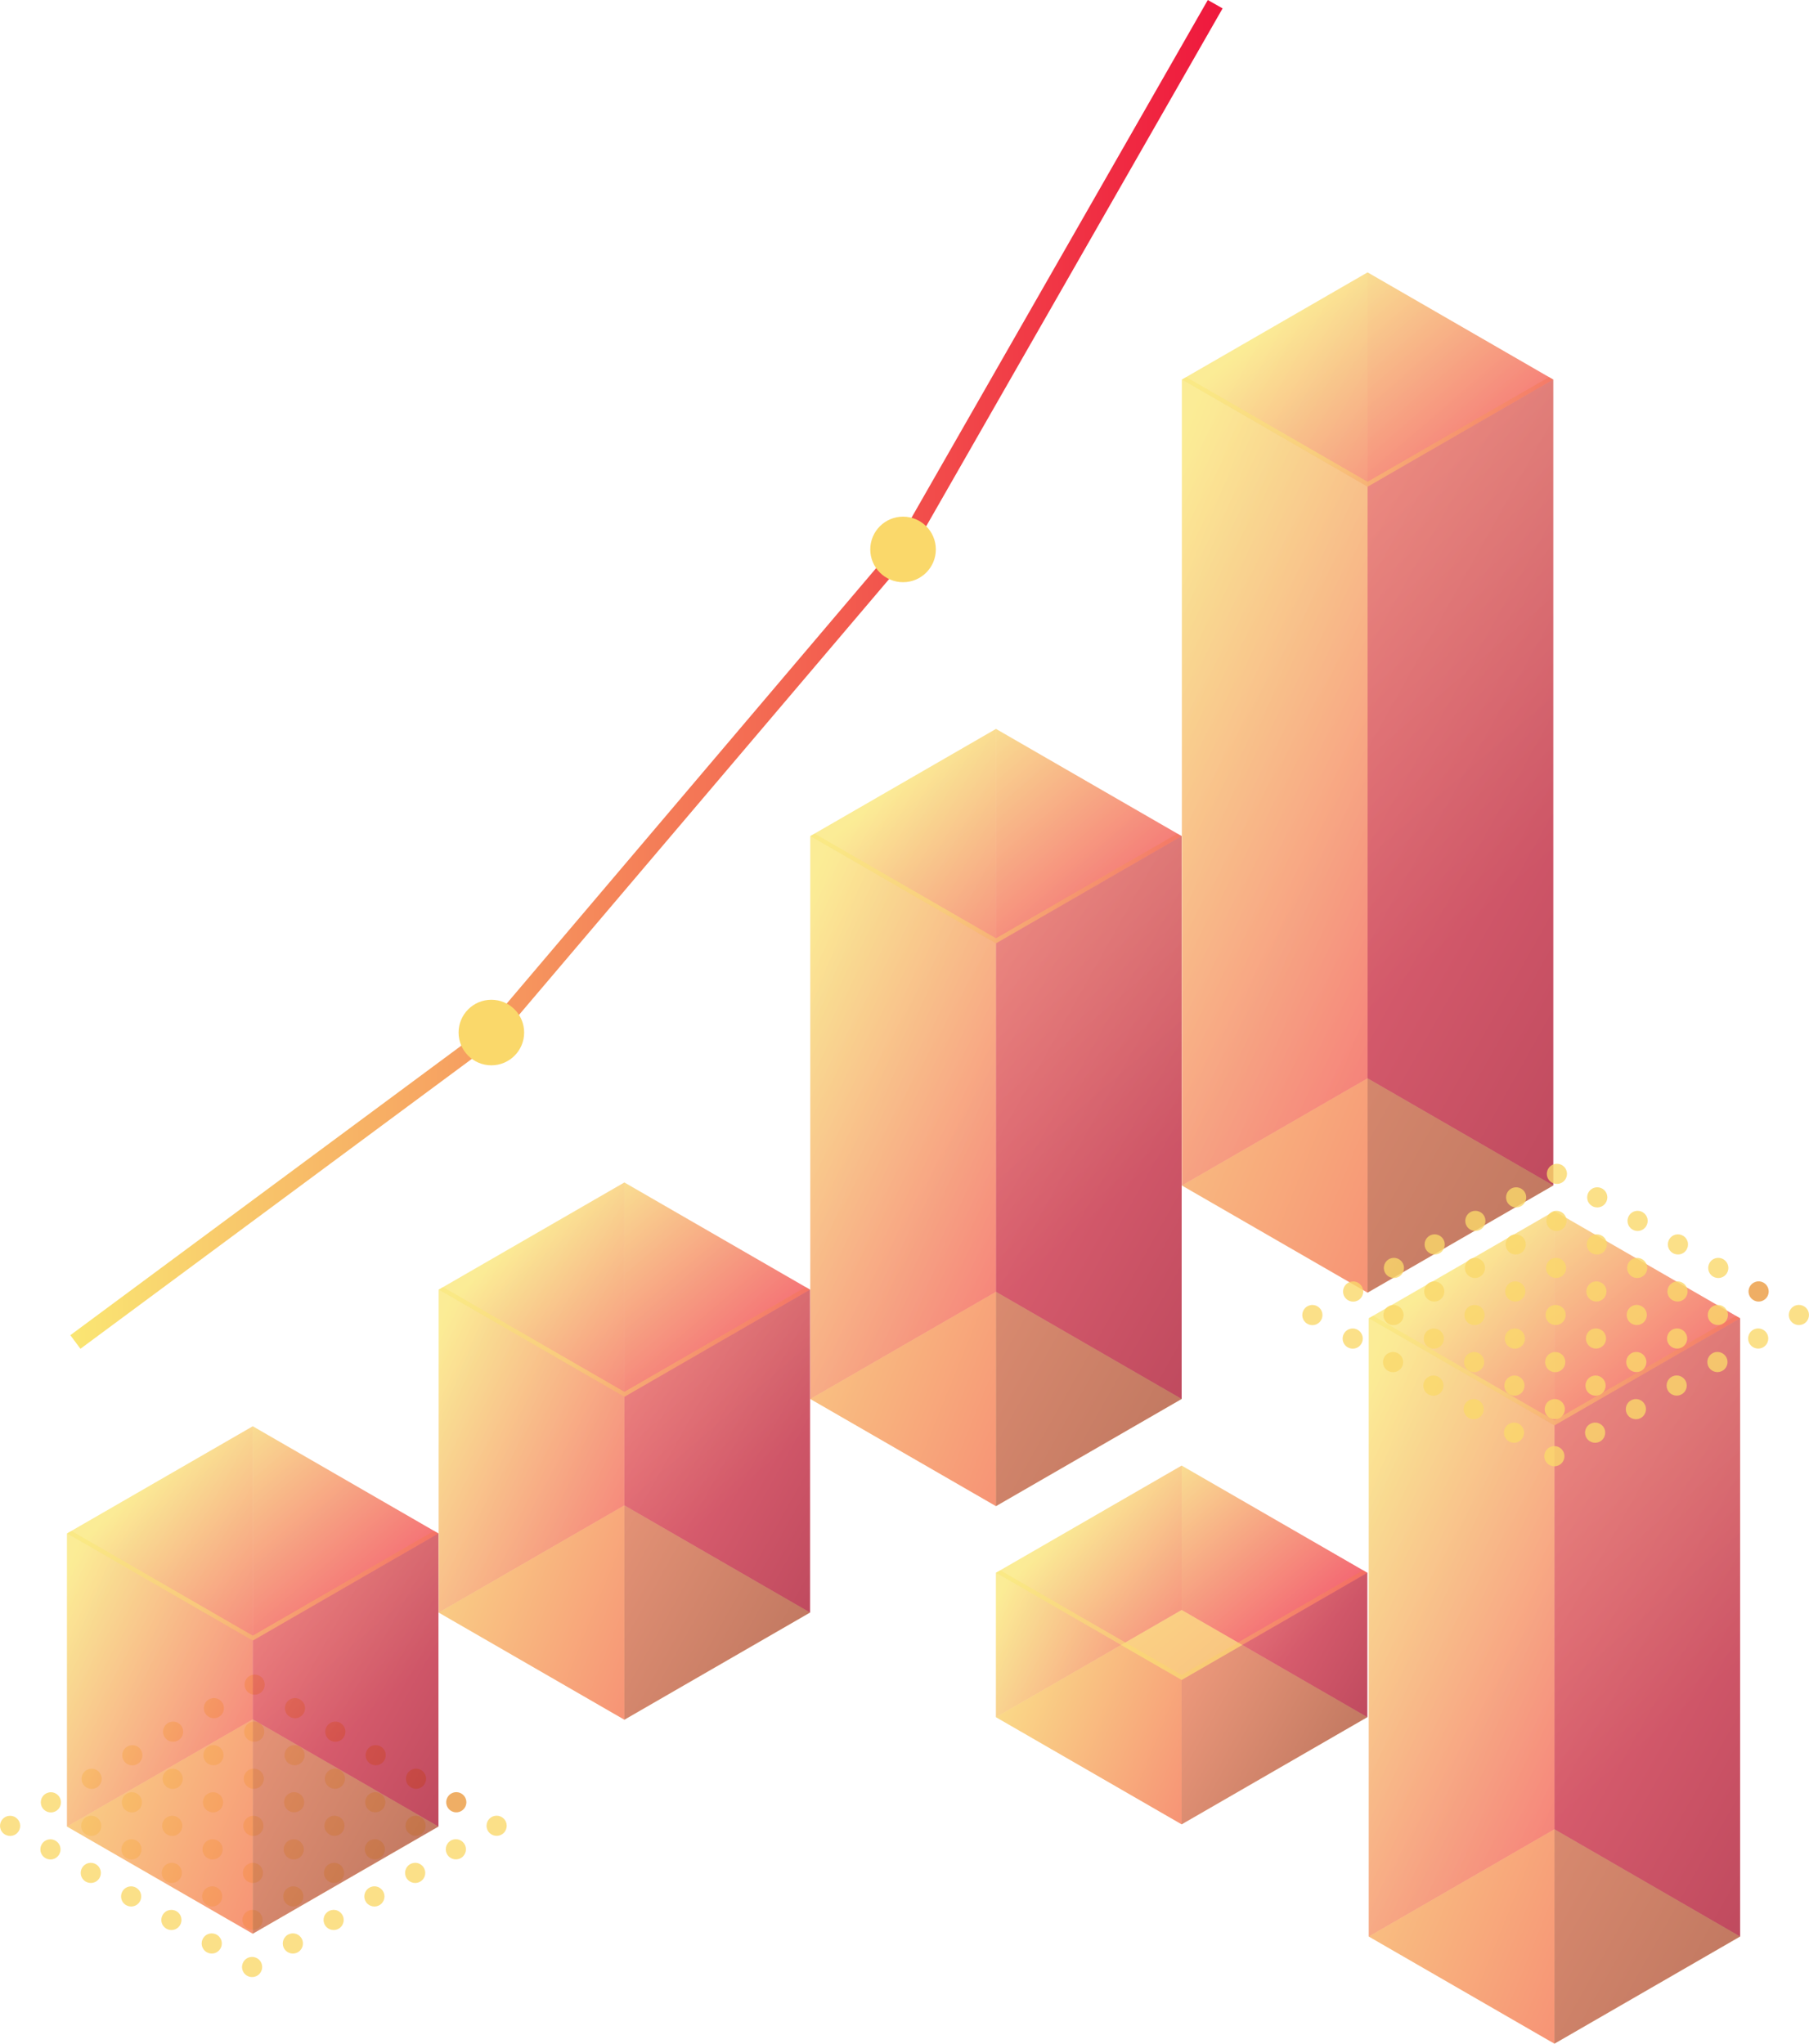 <svg width="570" height="644" viewBox="0 0 570 644" fill="none" xmlns="http://www.w3.org/2000/svg">
<g clip-path="url(#clip0_0_209)">
<path opacity="0.5" d="M430.912 85.845V339.795L489.416 373.566V119.616L430.912 85.845Z" fill="url(#paint0_linear_0_209)"/>
<path opacity="0.5" d="M430.912 85.845V339.795L372.408 373.566V119.616L430.912 85.845Z" fill="url(#paint1_linear_0_209)"/>
<path opacity="0.5" d="M430.912 153.387L372.408 119.616L430.912 85.845L489.416 119.616L430.912 153.387Z" fill="url(#paint2_linear_0_209)"/>
<path opacity="0.5" d="M430.912 151.808L373.773 118.84L372.408 119.616L430.912 153.387L489.416 119.616L488.051 118.84L430.912 151.808Z" fill="url(#paint3_linear_0_209)"/>
<path opacity="0.6" d="M430.912 407.337L372.408 373.566L430.912 339.795L489.416 373.566L430.912 407.337Z" fill="#FAD86A"/>
<path opacity="0.5" d="M372.408 119.616V373.566L430.912 407.337V153.387L372.408 119.616Z" fill="url(#paint4_linear_0_209)"/>
<path opacity="0.5" d="M489.416 119.616V373.566L430.912 407.337V153.387L489.416 119.616Z" fill="url(#paint5_linear_0_209)"/>
<path opacity="0.5" d="M313.824 229.706V407.069L372.328 440.84V263.476L313.824 229.706Z" fill="url(#paint6_linear_0_209)"/>
<path opacity="0.5" d="M313.824 229.706V407.069L255.32 440.84V263.476L313.824 229.706Z" fill="url(#paint7_linear_0_209)"/>
<path opacity="0.5" d="M313.824 297.274L255.32 263.476L313.824 229.706L372.328 263.476L313.824 297.274Z" fill="url(#paint8_linear_0_209)"/>
<path opacity="0.5" d="M313.824 295.668L256.685 262.7L255.32 263.476L313.824 297.274L372.328 263.476L370.963 262.7L313.824 295.668Z" fill="url(#paint9_linear_0_209)"/>
<path opacity="0.6" d="M313.824 474.611L255.32 440.84L313.824 407.069L372.328 440.84L313.824 474.611Z" fill="#FAD86A"/>
<path opacity="0.5" d="M255.32 263.476V440.84L313.824 474.611V297.274L255.32 263.476Z" fill="url(#paint10_linear_0_209)"/>
<path opacity="0.5" d="M372.328 263.476V440.84L313.824 474.611V297.274L372.328 263.476Z" fill="url(#paint11_linear_0_209)"/>
<path opacity="0.5" d="M196.735 372.629V474.37L255.239 508.141V406.4L196.735 372.629Z" fill="url(#paint12_linear_0_209)"/>
<path opacity="0.5" d="M196.735 372.629V474.37L138.231 508.141V406.4L196.735 372.629Z" fill="url(#paint13_linear_0_209)"/>
<path opacity="0.5" d="M196.735 440.171L138.231 406.4L196.735 372.629L255.239 406.4L196.735 440.171Z" fill="url(#paint14_linear_0_209)"/>
<path opacity="0.5" d="M196.735 438.592L139.596 405.597L138.231 406.4L196.735 440.171L255.239 406.4L253.875 405.597L196.735 438.592Z" fill="url(#paint15_linear_0_209)"/>
<path opacity="0.6" d="M196.735 541.912L138.231 508.141L196.735 474.37L255.239 508.141L196.735 541.912Z" fill="#FAD86A"/>
<path opacity="0.5" d="M138.231 406.4V508.141L196.735 541.912V440.171L138.231 406.4Z" fill="url(#paint16_linear_0_209)"/>
<path opacity="0.5" d="M255.239 406.4V508.141L196.735 541.912V440.171L255.239 406.4Z" fill="url(#paint17_linear_0_209)"/>
<path opacity="0.5" d="M489.791 381.647V576.432L548.295 610.229V415.418L489.791 381.647Z" fill="url(#paint18_linear_0_209)"/>
<path opacity="0.5" d="M489.791 381.647V576.432L431.287 610.229V415.418L489.791 381.647Z" fill="url(#paint19_linear_0_209)"/>
<path opacity="0.5" d="M489.791 449.189L431.287 415.418L489.791 381.647L548.295 415.418L489.791 449.189Z" fill="url(#paint20_linear_0_209)"/>
<path opacity="0.5" d="M489.791 447.61L432.679 414.642L431.287 415.418L489.791 449.189L548.295 415.418L546.93 414.642L489.791 447.61Z" fill="url(#paint21_linear_0_209)"/>
<path opacity="0.6" d="M489.791 644L431.287 610.229L489.791 576.432L548.295 610.229L489.791 644Z" fill="#FAD86A"/>
<path opacity="0.5" d="M431.287 415.418V610.229L489.791 644V449.189L431.287 415.418Z" fill="url(#paint22_linear_0_209)"/>
<path opacity="0.5" d="M548.295 415.418V610.229L489.791 644V449.189L548.295 415.418Z" fill="url(#paint23_linear_0_209)"/>
<path opacity="0.5" d="M372.328 461.846V507.338L430.832 541.109V495.617L372.328 461.846Z" fill="url(#paint24_linear_0_209)"/>
<path opacity="0.5" d="M372.328 461.846V507.338L313.824 541.109V495.617L372.328 461.846Z" fill="url(#paint25_linear_0_209)"/>
<path opacity="0.5" d="M372.328 529.388L313.824 495.617L372.328 461.846L430.832 495.617L372.328 529.388Z" fill="url(#paint26_linear_0_209)"/>
<path opacity="0.5" d="M372.328 527.809L315.189 494.841L313.824 495.617L372.328 529.388L430.832 495.617L429.467 494.841L372.328 527.809Z" fill="url(#paint27_linear_0_209)"/>
<path opacity="0.6" d="M372.328 574.88L313.824 541.109L372.328 507.338L430.832 541.109L372.328 574.88Z" fill="#FAD86A"/>
<path opacity="0.5" d="M313.824 495.617V541.109L372.328 574.88V529.388L313.824 495.617Z" fill="url(#paint28_linear_0_209)"/>
<path opacity="0.5" d="M430.832 495.617V541.109L372.328 574.88V529.388L430.832 495.617Z" fill="url(#paint29_linear_0_209)"/>
<g opacity="0.8">
<path d="M6.289 574.666C6.664 576.378 5.593 578.091 3.881 578.465C2.168 578.84 0.455 577.77 0.08 576.057C-0.294 574.344 0.776 572.632 2.489 572.257C4.202 571.883 5.888 572.953 6.289 574.666Z" fill="#FAD86A"/>
<path d="M19.136 567.253C19.51 568.966 18.44 570.678 16.727 571.053C15.014 571.428 13.301 570.357 12.927 568.645C12.552 566.932 13.622 565.219 15.335 564.845C17.048 564.443 18.734 565.54 19.136 567.253Z" fill="#FAD86A"/>
<path d="M31.982 559.841C32.356 561.553 31.286 563.266 29.573 563.641C27.86 564.015 26.148 562.945 25.773 561.232C25.398 559.52 26.469 557.807 28.181 557.432C29.868 557.031 31.58 558.128 31.982 559.841Z" fill="#FAD86A"/>
<path d="M44.801 552.428C45.176 554.141 44.105 555.853 42.393 556.228C40.68 556.603 38.967 555.532 38.592 553.82C38.218 552.107 39.288 550.394 41.001 550.02C42.714 549.618 44.427 550.689 44.801 552.428Z" fill="#FAD86A"/>
<path d="M57.648 544.989C58.022 546.702 56.952 548.414 55.239 548.789C53.526 549.164 51.813 548.093 51.439 546.38C51.064 544.668 52.134 542.955 53.847 542.581C55.56 542.206 57.273 543.276 57.648 544.989Z" fill="#FAD86A"/>
<path d="M70.494 537.577C70.869 539.289 69.798 541.002 68.085 541.376C66.372 541.751 64.66 540.681 64.285 538.968C63.91 537.255 64.981 535.543 66.694 535.168C68.406 534.794 70.119 535.864 70.494 537.577Z" fill="#FAD86A"/>
<path d="M83.34 530.164C83.715 531.877 82.644 533.589 80.931 533.964C79.219 534.339 77.506 533.268 77.131 531.556C76.757 529.843 77.827 528.13 79.54 527.756C81.253 527.381 82.966 528.451 83.34 530.164Z" fill="#FAD86A"/>
<path d="M19.002 582.078C19.376 583.791 18.306 585.503 16.593 585.878C14.88 586.253 13.167 585.182 12.793 583.47C12.418 581.757 13.489 580.044 15.201 579.67C16.914 579.295 18.6 580.365 19.002 582.078Z" fill="#FAD86A"/>
<path d="M31.848 574.666C32.223 576.378 31.152 578.091 29.439 578.465C27.727 578.84 26.014 577.77 25.639 576.057C25.264 574.344 26.335 572.632 28.048 572.257C29.734 571.856 31.447 572.953 31.848 574.666Z" fill="#FAD86A"/>
<path d="M44.667 567.253C45.042 568.966 43.972 570.678 42.259 571.053C40.546 571.428 38.833 570.357 38.459 568.645C38.084 566.932 39.154 565.219 40.867 564.845C42.58 564.443 44.293 565.54 44.667 567.253Z" fill="#FAD86A"/>
<path d="M57.514 559.841C57.889 561.553 56.818 563.266 55.105 563.641C53.392 564.015 51.679 562.945 51.305 561.232C50.93 559.52 52.001 557.807 53.714 557.432C55.426 557.031 57.139 558.101 57.514 559.841Z" fill="#FAD86A"/>
<path d="M70.36 552.401C70.735 554.114 69.664 555.827 67.951 556.201C66.239 556.576 64.526 555.506 64.151 553.793C63.776 552.08 64.847 550.368 66.56 549.993C68.273 549.618 69.985 550.689 70.36 552.401Z" fill="#FAD86A"/>
<path d="M83.206 544.989C83.581 546.702 82.51 548.414 80.798 548.789C79.085 549.164 77.372 548.093 76.997 546.38C76.623 544.668 77.693 542.955 79.406 542.581C81.119 542.206 82.832 543.276 83.206 544.989Z" fill="#FAD86A"/>
<path d="M96.053 537.577C96.427 539.289 95.357 541.002 93.644 541.376C91.931 541.751 90.218 540.681 89.844 538.968C89.469 537.255 90.54 535.543 92.252 535.168C93.965 534.794 95.651 535.864 96.053 537.577Z" fill="#FAD86A"/>
<path d="M31.714 589.49C32.089 591.203 31.018 592.916 29.305 593.29C27.593 593.665 25.88 592.595 25.505 590.882C25.131 589.169 26.201 587.457 27.914 587.082C29.627 586.707 31.313 587.778 31.714 589.49Z" fill="#FAD86A"/>
<path d="M44.534 582.078C44.908 583.791 43.838 585.503 42.125 585.878C40.412 586.253 38.699 585.182 38.325 583.47C37.95 581.757 39.02 580.044 40.733 579.67C42.446 579.268 44.159 580.365 44.534 582.078Z" fill="#FAD86A"/>
<path d="M57.38 574.666C57.755 576.378 56.684 578.091 54.971 578.465C53.258 578.84 51.546 577.77 51.171 576.057C50.796 574.344 51.867 572.632 53.58 572.257C55.292 571.856 57.005 572.953 57.38 574.666Z" fill="#FAD86A"/>
<path d="M70.226 567.253C70.601 568.966 69.531 570.678 67.818 571.053C66.105 571.428 64.392 570.357 64.017 568.645C63.643 566.932 64.713 565.219 66.426 564.845C68.139 564.443 69.852 565.514 70.226 567.253Z" fill="#FAD86A"/>
<path d="M83.073 559.814C83.447 561.526 82.377 563.239 80.664 563.614C78.951 563.988 77.238 562.918 76.864 561.205C76.489 559.493 77.559 557.78 79.272 557.406C80.985 557.031 82.698 558.101 83.073 559.814Z" fill="#FAD86A"/>
<path d="M95.919 552.401C96.294 554.114 95.223 555.827 93.51 556.201C91.797 556.576 90.085 555.506 89.71 553.793C89.335 552.08 90.406 550.368 92.118 549.993C93.831 549.618 95.517 550.689 95.919 552.401Z" fill="#FAD86A"/>
<path d="M108.765 544.989C109.14 546.702 108.069 548.414 106.356 548.789C104.644 549.164 102.931 548.093 102.556 546.38C102.181 544.668 103.252 542.955 104.965 542.581C106.678 542.206 108.364 543.276 108.765 544.989Z" fill="#FAD86A"/>
<path d="M44.427 596.903C44.801 598.616 43.731 600.328 42.018 600.703C40.305 601.077 38.592 600.007 38.218 598.294C37.843 596.582 38.913 594.869 40.626 594.495C42.312 594.12 44.025 595.19 44.427 596.903Z" fill="#FAD86A"/>
<path d="M57.246 589.49C57.621 591.203 56.55 592.916 54.837 593.29C53.125 593.665 51.412 592.595 51.037 590.882C50.663 589.169 51.733 587.457 53.446 587.082C55.159 586.681 56.871 587.778 57.246 589.49Z" fill="#FAD86A"/>
<path d="M70.093 582.078C70.467 583.791 69.397 585.503 67.684 585.878C65.971 586.253 64.258 585.182 63.883 583.47C63.509 581.757 64.579 580.044 66.292 579.67C68.005 579.268 69.718 580.365 70.093 582.078Z" fill="#FAD86A"/>
<path d="M82.939 574.666C83.314 576.378 82.243 578.091 80.53 578.465C78.817 578.84 77.104 577.77 76.73 576.057C76.355 574.344 77.426 572.632 79.138 572.257C80.851 571.856 82.564 572.926 82.939 574.666Z" fill="#FAD86A"/>
<path d="M95.785 567.226C96.16 568.939 95.089 570.652 93.376 571.026C91.663 571.401 89.951 570.33 89.576 568.618C89.201 566.905 90.272 565.193 91.985 564.818C93.698 564.443 95.384 565.514 95.785 567.226Z" fill="#FAD86A"/>
<path d="M108.631 559.814C109.006 561.527 107.935 563.239 106.223 563.614C104.51 563.988 102.797 562.918 102.422 561.205C102.048 559.493 103.118 557.78 104.831 557.406C106.544 557.031 108.23 558.101 108.631 559.814Z" fill="#FAD86A"/>
<path d="M121.478 552.401C121.852 554.114 120.782 555.827 119.069 556.201C117.356 556.576 115.643 555.506 115.269 553.793C114.894 552.08 115.964 550.368 117.677 549.993C119.39 549.618 121.076 550.689 121.478 552.401Z" fill="#FAD86A"/>
<path d="M57.112 604.315C57.487 606.028 56.416 607.741 54.704 608.115C52.991 608.49 51.278 607.419 50.903 605.707C50.529 603.994 51.599 602.282 53.312 601.907C55.025 601.532 56.738 602.603 57.112 604.315Z" fill="#FAD86A"/>
<path d="M69.959 596.903C70.333 598.616 69.263 600.328 67.55 600.703C65.837 601.077 64.124 600.007 63.75 598.294C63.375 596.582 64.445 594.869 66.158 594.495C67.871 594.093 69.584 595.19 69.959 596.903Z" fill="#FAD86A"/>
<path d="M82.805 589.49C83.18 591.203 82.109 592.916 80.396 593.29C78.683 593.665 76.971 592.595 76.596 590.882C76.221 589.169 77.292 587.457 79.005 587.082C80.717 586.681 82.43 587.778 82.805 589.49Z" fill="#FAD86A"/>
<path d="M95.651 582.078C96.026 583.791 94.955 585.503 93.243 585.878C91.53 586.253 89.817 585.182 89.442 583.469C89.067 581.757 90.138 580.044 91.851 579.67C93.564 579.268 95.25 580.365 95.651 582.078Z" fill="#FAD86A"/>
<path d="M108.497 574.639C108.872 576.351 107.802 578.064 106.089 578.439C104.376 578.813 102.663 577.743 102.288 576.03C101.914 574.318 102.984 572.605 104.697 572.23C106.41 571.856 108.096 572.926 108.497 574.639Z" fill="#FAD86A"/>
<path d="M121.344 567.226C121.718 568.939 120.648 570.652 118.935 571.026C117.222 571.401 115.509 570.33 115.135 568.618C114.76 566.905 115.831 565.193 117.543 564.818C119.256 564.443 120.942 565.514 121.344 567.226Z" fill="#FAD86A"/>
<path d="M134.19 559.814C134.565 561.526 133.494 563.239 131.781 563.614C130.068 563.988 128.356 562.918 127.981 561.205C127.606 559.493 128.677 557.78 130.39 557.406C132.076 557.031 133.789 558.101 134.19 559.814Z" fill="#FAD86A"/>
<path d="M69.825 611.728C70.2 613.44 69.129 615.153 67.416 615.528C65.703 615.902 63.99 614.832 63.616 613.119C63.241 611.407 64.312 609.694 66.025 609.319C67.737 608.945 69.45 610.015 69.825 611.728Z" fill="#FAD86A"/>
<path d="M82.671 604.315C83.046 606.028 81.975 607.741 80.262 608.115C78.55 608.49 76.837 607.419 76.462 605.707C76.087 603.994 77.158 602.282 78.871 601.907C80.584 601.506 82.296 602.603 82.671 604.315Z" fill="#FAD86A"/>
<path d="M95.517 596.903C95.892 598.616 94.822 600.328 93.109 600.703C91.396 601.077 89.683 600.007 89.308 598.294C88.934 596.582 90.004 594.869 91.717 594.495C93.43 594.12 95.116 595.19 95.517 596.903Z" fill="#FAD86A"/>
<path d="M108.364 589.49C108.738 591.203 107.668 592.916 105.955 593.29C104.242 593.665 102.529 592.595 102.155 590.882C101.78 589.169 102.85 587.457 104.563 587.082C106.276 586.681 107.962 587.778 108.364 589.49Z" fill="#FAD86A"/>
<path d="M121.21 582.051C121.585 583.764 120.514 585.476 118.801 585.851C117.088 586.226 115.376 585.155 115.001 583.443C114.626 581.73 115.697 580.017 117.41 579.643C119.122 579.268 120.809 580.339 121.21 582.051Z" fill="#FAD86A"/>
<path d="M134.056 574.639C134.431 576.351 133.36 578.064 131.648 578.439C129.935 578.813 128.222 577.743 127.847 576.03C127.472 574.318 128.543 572.605 130.256 572.23C131.942 571.856 133.655 572.926 134.056 574.639Z" fill="#FAD86A"/>
<path d="M146.635 569.314C145.859 570.892 143.959 571.561 142.38 570.785C140.801 570.009 140.131 568.109 140.908 566.531C141.684 564.952 143.584 564.283 145.163 565.059C146.742 565.835 147.411 567.735 146.635 569.314Z" fill="#EB9A3E"/>
<path d="M82.537 619.14C82.912 620.853 81.841 622.565 80.129 622.94C78.416 623.315 76.703 622.244 76.328 620.532C75.954 618.819 77.024 617.106 78.737 616.732C80.45 616.357 82.163 617.428 82.537 619.14Z" fill="#FAD86A"/>
<path d="M95.383 611.728C95.758 613.44 94.688 615.153 92.975 615.528C91.262 615.902 89.549 614.832 89.174 613.119C88.8 611.407 89.87 609.694 91.583 609.319C93.296 608.918 95.009 610.015 95.383 611.728Z" fill="#FAD86A"/>
<path d="M108.23 604.315C108.605 606.028 107.534 607.741 105.821 608.115C104.108 608.49 102.395 607.419 102.021 605.707C101.646 603.994 102.717 602.282 104.429 601.907C106.142 601.506 107.828 602.603 108.23 604.315Z" fill="#FAD86A"/>
<path d="M121.076 596.903C121.451 598.616 120.38 600.328 118.667 600.703C116.955 601.077 115.242 600.007 114.867 598.294C114.492 596.582 115.563 594.869 117.276 594.495C118.989 594.093 120.675 595.19 121.076 596.903Z" fill="#FAD86A"/>
<path d="M133.922 589.49C134.297 591.203 133.227 592.916 131.514 593.29C129.801 593.665 128.088 592.595 127.713 590.882C127.339 589.169 128.409 587.457 130.122 587.082C131.808 586.681 133.521 587.751 133.922 589.49Z" fill="#FAD86A"/>
<path d="M146.742 582.051C147.117 583.764 146.046 585.476 144.333 585.851C142.62 586.226 140.908 585.155 140.533 583.443C140.158 581.73 141.229 580.018 142.942 579.643C144.654 579.268 146.367 580.339 146.742 582.051Z" fill="#FAD86A"/>
<path d="M159.588 574.639C159.963 576.351 158.892 578.064 157.18 578.439C155.467 578.813 153.754 577.743 153.379 576.03C153.004 574.318 154.075 572.605 155.788 572.23C157.501 571.856 159.213 572.926 159.588 574.639Z" fill="#FAD86A"/>
</g>
<path opacity="0.5" d="M79.647 449.457V541.805L138.151 575.575V483.227L79.647 449.457Z" fill="url(#paint30_linear_0_209)"/>
<path opacity="0.5" d="M79.647 449.457V541.805L21.116 575.575V483.227L79.647 449.457Z" fill="url(#paint31_linear_0_209)"/>
<path opacity="0.5" d="M79.647 516.998L21.116 483.227L79.647 449.457L138.151 483.227L79.647 516.998Z" fill="url(#paint32_linear_0_209)"/>
<path opacity="0.5" d="M79.647 515.419L22.508 482.425L21.116 483.227L79.647 516.998L138.151 483.227L136.759 482.425L79.647 515.419Z" fill="url(#paint33_linear_0_209)"/>
<path opacity="0.6" d="M79.647 609.346L21.116 575.575L79.647 541.805L138.151 575.575L79.647 609.346Z" fill="#FAD86A"/>
<path opacity="0.5" d="M21.116 483.227V575.575L79.647 609.346V516.998L21.116 483.227Z" fill="url(#paint34_linear_0_209)"/>
<path opacity="0.5" d="M138.151 483.227V575.575L79.647 609.346V516.998L138.151 483.227Z" fill="url(#paint35_linear_0_209)"/>
<g opacity="0.8">
<path d="M416.621 413.706C416.995 415.418 415.925 417.131 414.212 417.506C412.499 417.88 410.786 416.81 410.412 415.097C410.037 413.385 411.108 411.672 412.82 411.297C414.533 410.896 416.246 411.993 416.621 413.706Z" fill="#FAD86A"/>
<path d="M429.467 406.293C429.842 408.006 428.771 409.718 427.058 410.093C425.346 410.468 423.633 409.397 423.258 407.685C422.883 405.972 423.954 404.259 425.667 403.885C427.38 403.483 429.066 404.581 429.467 406.293Z" fill="#FAD86A"/>
<path d="M442.313 398.854C442.688 400.567 441.617 402.279 439.905 402.654C438.192 403.029 436.479 401.958 436.104 400.246C435.73 398.533 436.8 396.82 438.513 396.446C440.226 396.071 441.912 397.141 442.313 398.854Z" fill="#FAD86A"/>
<path d="M455.16 391.442C455.534 393.154 454.464 394.867 452.751 395.241C451.038 395.616 449.325 394.546 448.951 392.833C448.576 391.121 449.646 389.408 451.359 389.033C453.045 388.659 454.758 389.729 455.16 391.442Z" fill="#FAD86A"/>
<path d="M467.979 384.029C468.354 385.742 467.283 387.454 465.57 387.829C463.858 388.204 462.145 387.133 461.77 385.421C461.395 383.708 462.466 381.995 464.179 381.621C465.892 381.246 467.604 382.317 467.979 384.029Z" fill="#FAD86A"/>
<path d="M480.825 376.617C481.2 378.329 480.13 380.042 478.417 380.417C476.704 380.791 474.991 379.721 474.616 378.008C474.242 376.296 475.312 374.583 477.025 374.208C478.738 373.834 480.451 374.904 480.825 376.617Z" fill="#FAD86A"/>
<path d="M493.672 369.204C494.046 370.917 492.976 372.629 491.263 373.004C489.55 373.379 487.837 372.308 487.463 370.596C487.088 368.883 488.158 367.171 489.871 366.796C491.584 366.421 493.297 367.492 493.672 369.204Z" fill="#FAD86A"/>
<path d="M429.333 421.118C429.708 422.831 428.637 424.543 426.925 424.918C425.212 425.293 423.499 424.222 423.124 422.51C422.75 420.797 423.82 419.084 425.533 418.71C427.246 418.308 428.932 419.406 429.333 421.118Z" fill="#FAD86A"/>
<path d="M442.18 413.706C442.554 415.418 441.484 417.131 439.771 417.506C438.058 417.88 436.345 416.81 435.97 415.097C435.596 413.385 436.666 411.672 438.379 411.297C440.092 410.896 441.778 411.993 442.18 413.706Z" fill="#FAD86A"/>
<path d="M455.026 406.266C455.401 407.979 454.33 409.692 452.617 410.066C450.904 410.441 449.191 409.371 448.817 407.658C448.442 405.945 449.513 404.233 451.225 403.858C452.912 403.483 454.624 404.554 455.026 406.266Z" fill="#FAD86A"/>
<path d="M467.845 398.854C468.22 400.567 467.149 402.279 465.437 402.654C463.724 403.029 462.011 401.958 461.636 400.246C461.262 398.533 462.332 396.82 464.045 396.446C465.758 396.071 467.471 397.141 467.845 398.854Z" fill="#FAD86A"/>
<path d="M480.692 391.442C481.066 393.154 479.996 394.867 478.283 395.241C476.57 395.616 474.857 394.546 474.483 392.833C474.108 391.12 475.178 389.408 476.891 389.033C478.604 388.659 480.317 389.729 480.692 391.442Z" fill="#FAD86A"/>
<path d="M493.538 384.029C493.913 385.742 492.842 387.454 491.129 387.829C489.416 388.204 487.704 387.133 487.329 385.421C486.954 383.708 488.025 381.995 489.738 381.621C491.45 381.246 493.163 382.317 493.538 384.029Z" fill="#FAD86A"/>
<path d="M506.384 376.617C506.759 378.329 505.688 380.042 503.975 380.417C502.263 380.791 500.55 379.721 500.175 378.008C499.8 376.296 500.871 374.583 502.584 374.208C504.297 373.834 506.009 374.904 506.384 376.617Z" fill="#FAD86A"/>
<path d="M442.046 428.531C442.42 430.243 441.35 431.956 439.637 432.331C437.924 432.705 436.211 431.635 435.837 429.922C435.462 428.21 436.533 426.497 438.245 426.122C439.958 425.721 441.644 426.818 442.046 428.531Z" fill="#FAD86A"/>
<path d="M454.892 421.118C455.267 422.831 454.196 424.543 452.483 424.918C450.77 425.293 449.058 424.222 448.683 422.51C448.308 420.797 449.379 419.084 451.092 418.71C452.778 418.308 454.491 419.406 454.892 421.118Z" fill="#FAD86A"/>
<path d="M467.711 413.706C468.086 415.418 467.016 417.131 465.303 417.506C463.59 417.88 461.877 416.81 461.502 415.097C461.128 413.385 462.198 411.672 463.911 411.297C465.624 410.896 467.337 411.966 467.711 413.706Z" fill="#FAD86A"/>
<path d="M480.558 406.267C480.932 407.979 479.862 409.692 478.149 410.066C476.436 410.441 474.723 409.371 474.349 407.658C473.974 405.945 475.045 404.233 476.757 403.858C478.47 403.484 480.183 404.554 480.558 406.267Z" fill="#FAD86A"/>
<path d="M493.404 398.854C493.779 400.567 492.708 402.279 490.995 402.654C489.283 403.029 487.57 401.958 487.195 400.246C486.82 398.533 487.891 396.82 489.604 396.446C491.317 396.071 493.029 397.141 493.404 398.854Z" fill="#FAD86A"/>
<path d="M506.25 391.442C506.625 393.154 505.554 394.867 503.842 395.241C502.129 395.616 500.416 394.546 500.041 392.833C499.667 391.121 500.737 389.408 502.45 389.033C504.163 388.659 505.876 389.729 506.25 391.442Z" fill="#FAD86A"/>
<path d="M519.097 384.029C519.471 385.742 518.401 387.454 516.688 387.829C514.975 388.204 513.262 387.133 512.888 385.421C512.513 383.708 513.583 381.995 515.296 381.621C517.009 381.246 518.695 382.317 519.097 384.029Z" fill="#FAD86A"/>
<path d="M454.758 435.943C455.133 437.656 454.062 439.368 452.35 439.743C450.637 440.118 448.924 439.047 448.549 437.335C448.174 435.622 449.245 433.909 450.958 433.535C452.671 433.133 454.357 434.23 454.758 435.943Z" fill="#FAD86A"/>
<path d="M467.578 428.531C467.952 430.243 466.882 431.956 465.169 432.331C463.456 432.705 461.743 431.635 461.369 429.922C460.994 428.21 462.064 426.497 463.777 426.122C465.49 425.721 467.203 426.818 467.578 428.531Z" fill="#FAD86A"/>
<path d="M480.424 421.118C480.799 422.831 479.728 424.543 478.015 424.918C476.302 425.293 474.59 424.222 474.215 422.51C473.84 420.797 474.911 419.084 476.624 418.71C478.336 418.308 480.049 419.379 480.424 421.118Z" fill="#FAD86A"/>
<path d="M493.27 413.679C493.645 415.392 492.574 417.104 490.862 417.479C489.149 417.853 487.436 416.783 487.061 415.07C486.687 413.358 487.757 411.645 489.47 411.271C491.183 410.896 492.896 411.966 493.27 413.679Z" fill="#FAD86A"/>
<path d="M506.117 406.267C506.491 407.979 505.421 409.692 503.708 410.066C501.995 410.441 500.282 409.371 499.907 407.658C499.533 405.945 500.603 404.233 502.316 403.858C504.029 403.484 505.742 404.554 506.117 406.267Z" fill="#FAD86A"/>
<path d="M518.963 398.854C519.337 400.567 518.267 402.279 516.554 402.654C514.841 403.029 513.128 401.958 512.754 400.246C512.379 398.533 513.45 396.82 515.162 396.446C516.875 396.071 518.561 397.141 518.963 398.854Z" fill="#FAD86A"/>
<path d="M531.809 391.442C532.184 393.154 531.113 394.867 529.4 395.241C527.688 395.616 525.975 394.546 525.6 392.833C525.225 391.121 526.296 389.408 528.009 389.033C529.722 388.659 531.408 389.729 531.809 391.442Z" fill="#FAD86A"/>
<path d="M467.444 443.356C467.819 445.068 466.748 446.781 465.035 447.155C463.322 447.53 461.61 446.46 461.235 444.747C460.86 443.034 461.931 441.322 463.644 440.947C465.356 440.546 467.069 441.643 467.444 443.356Z" fill="#FAD86A"/>
<path d="M480.29 435.943C480.665 437.656 479.594 439.368 477.881 439.743C476.169 440.118 474.456 439.047 474.081 437.335C473.706 435.622 474.777 433.909 476.49 433.535C478.203 433.133 479.915 434.23 480.29 435.943Z" fill="#FAD86A"/>
<path d="M493.136 428.531C493.511 430.243 492.441 431.956 490.728 432.33C489.015 432.705 487.302 431.635 486.927 429.922C486.553 428.209 487.623 426.497 489.336 426.122C491.049 425.721 492.762 426.791 493.136 428.531Z" fill="#FAD86A"/>
<path d="M505.983 421.091C506.357 422.804 505.287 424.517 503.574 424.891C501.861 425.266 500.148 424.196 499.774 422.483C499.399 420.77 500.47 419.058 502.182 418.683C503.895 418.308 505.608 419.379 505.983 421.091Z" fill="#FAD86A"/>
<path d="M518.829 413.679C519.204 415.392 518.133 417.104 516.42 417.479C514.707 417.853 512.995 416.783 512.62 415.07C512.245 413.358 513.316 411.645 515.029 411.271C516.741 410.896 518.428 411.966 518.829 413.679Z" fill="#FAD86A"/>
<path d="M531.675 406.267C532.05 407.979 530.979 409.692 529.267 410.066C527.554 410.441 525.841 409.371 525.466 407.658C525.092 405.945 526.162 404.233 527.875 403.858C529.588 403.484 531.274 404.554 531.675 406.267Z" fill="#FAD86A"/>
<path d="M544.522 398.854C544.896 400.567 543.826 402.279 542.113 402.654C540.4 403.029 538.687 401.958 538.312 400.246C537.938 398.533 539.008 396.82 540.721 396.446C542.434 396.071 544.12 397.141 544.522 398.854Z" fill="#FAD86A"/>
<path d="M480.156 450.768C480.531 452.481 479.46 454.193 477.748 454.568C476.035 454.942 474.322 453.872 473.947 452.159C473.573 450.447 474.643 448.734 476.356 448.36C478.069 447.958 479.782 449.055 480.156 450.768Z" fill="#FAD86A"/>
<path d="M493.003 443.356C493.377 445.068 492.307 446.781 490.594 447.155C488.881 447.53 487.168 446.46 486.794 444.747C486.419 443.034 487.489 441.322 489.202 440.947C490.915 440.546 492.628 441.643 493.003 443.356Z" fill="#FAD86A"/>
<path d="M505.849 435.943C506.224 437.656 505.153 439.368 503.44 439.743C501.727 440.118 500.015 439.047 499.64 437.335C499.265 435.622 500.336 433.909 502.049 433.535C503.761 433.133 505.474 434.23 505.849 435.943Z" fill="#FAD86A"/>
<path d="M518.695 428.504C519.07 430.216 517.999 431.929 516.286 432.304C514.574 432.678 512.861 431.608 512.486 429.895C512.111 428.183 513.182 426.47 514.895 426.095C516.608 425.721 518.294 426.791 518.695 428.504Z" fill="#FAD86A"/>
<path d="M531.541 421.091C531.916 422.804 530.846 424.517 529.133 424.891C527.42 425.266 525.707 424.196 525.332 422.483C524.958 420.77 526.028 419.058 527.741 418.683C529.454 418.308 531.14 419.379 531.541 421.091Z" fill="#FAD86A"/>
<path d="M544.388 413.679C544.762 415.392 543.692 417.104 541.979 417.479C540.266 417.853 538.553 416.783 538.179 415.07C537.804 413.358 538.875 411.645 540.587 411.271C542.3 410.896 543.986 411.966 544.388 413.679Z" fill="#FAD86A"/>
<path d="M556.993 408.354C556.217 409.933 554.317 410.602 552.738 409.826C551.159 409.049 550.49 407.15 551.266 405.571C552.042 403.992 553.942 403.323 555.521 404.099C557.1 404.875 557.742 406.775 556.993 408.354Z" fill="#EB9A3E"/>
<path d="M492.869 458.18C493.243 459.893 492.173 461.606 490.46 461.98C488.747 462.355 487.034 461.285 486.66 459.572C486.285 457.859 487.356 456.147 489.068 455.772C490.781 455.371 492.494 456.468 492.869 458.18Z" fill="#FAD86A"/>
<path d="M505.715 450.768C506.09 452.481 505.019 454.193 503.306 454.568C501.594 454.942 499.881 453.872 499.506 452.159C499.131 450.447 500.202 448.734 501.915 448.36C503.628 447.958 505.34 449.055 505.715 450.768Z" fill="#FAD86A"/>
<path d="M518.561 443.355C518.936 445.068 517.866 446.781 516.153 447.155C514.44 447.53 512.727 446.46 512.352 444.747C511.978 443.034 513.048 441.322 514.761 440.947C516.474 440.546 518.16 441.643 518.561 443.355Z" fill="#FAD86A"/>
<path d="M531.408 435.916C531.782 437.629 530.712 439.342 528.999 439.716C527.286 440.091 525.573 439.02 525.199 437.308C524.824 435.595 525.894 433.883 527.607 433.508C529.32 433.133 531.006 434.204 531.408 435.916Z" fill="#FAD86A"/>
<path d="M544.254 428.504C544.629 430.216 543.558 431.929 541.845 432.304C540.132 432.678 538.42 431.608 538.045 429.895C537.67 428.183 538.741 426.47 540.454 426.095C542.166 425.721 543.852 426.791 544.254 428.504Z" fill="#FAD86A"/>
<path d="M557.1 421.091C557.475 422.804 556.404 424.517 554.691 424.891C552.979 425.266 551.266 424.196 550.891 422.483C550.516 420.77 551.587 419.058 553.3 418.683C554.986 418.308 556.699 419.379 557.1 421.091Z" fill="#FAD86A"/>
<path d="M569.92 413.679C570.294 415.392 569.224 417.104 567.511 417.479C565.798 417.853 564.085 416.783 563.711 415.07C563.336 413.358 564.407 411.645 566.119 411.271C567.832 410.896 569.545 411.966 569.92 413.679Z" fill="#FAD86A"/>
</g>
<path d="M25.345 425.025L22.16 420.743L153.566 323.418L282.377 171.583L380.571 0L385.228 2.649L286.766 174.688L156.992 327.513L25.345 425.025Z" fill="url(#paint36_linear_0_209)"/>
<path d="M154.824 335.701C160.53 335.701 165.155 331.076 165.155 325.372C165.155 319.667 160.53 315.042 154.824 315.042C149.119 315.042 144.494 319.667 144.494 325.372C144.494 331.076 149.119 335.701 154.824 335.701Z" fill="#FAD86A"/>
<path d="M294.876 173.136C294.876 178.835 290.246 183.465 284.545 183.465C278.844 183.465 274.214 178.835 274.214 173.136C274.214 167.436 278.844 162.806 284.545 162.806C290.246 162.806 294.876 167.436 294.876 173.136Z" fill="#FAD86A"/>
</g>
<defs>
<linearGradient id="paint0_linear_0_209" x1="357.541" y1="111.461" x2="491.842" y2="266.233" gradientUnits="userSpaceOnUse">
<stop stop-color="#FAE673"/>
<stop offset="1" stop-color="#EF183D"/>
</linearGradient>
<linearGradient id="paint1_linear_0_209" x1="344.95" y1="197.83" x2="532.651" y2="303.342" gradientUnits="userSpaceOnUse">
<stop stop-color="#FAE673"/>
<stop offset="1" stop-color="#EF183D"/>
</linearGradient>
<linearGradient id="paint2_linear_0_209" x1="395.297" y1="106.931" x2="450.274" y2="173.437" gradientUnits="userSpaceOnUse">
<stop stop-color="#FAE673"/>
<stop offset="1" stop-color="#EF183D"/>
</linearGradient>
<linearGradient id="paint3_linear_0_209" x1="414.541" y1="135.365" x2="547.19" y2="137.568" gradientUnits="userSpaceOnUse">
<stop stop-color="#FAE673"/>
<stop offset="1" stop-color="#EF183D"/>
</linearGradient>
<linearGradient id="paint4_linear_0_209" x1="333.089" y1="235.631" x2="510.193" y2="307.565" gradientUnits="userSpaceOnUse">
<stop stop-color="#FAE673"/>
<stop offset="1" stop-color="#EF183D"/>
</linearGradient>
<linearGradient id="paint5_linear_0_209" x1="344.572" y1="198.513" x2="532.272" y2="304.025" gradientUnits="userSpaceOnUse">
<stop stop-color="#F85E63"/>
<stop offset="1" stop-color="#87091E"/>
</linearGradient>
<linearGradient id="paint6_linear_0_209" x1="263.667" y1="243.79" x2="367.583" y2="363.545" gradientUnits="userSpaceOnUse">
<stop stop-color="#FAE673"/>
<stop offset="1" stop-color="#EF183D"/>
</linearGradient>
<linearGradient id="paint7_linear_0_209" x1="241.251" y1="310.935" x2="384.62" y2="391.527" gradientUnits="userSpaceOnUse">
<stop stop-color="#FAE673"/>
<stop offset="1" stop-color="#EF183D"/>
</linearGradient>
<linearGradient id="paint8_linear_0_209" x1="278.204" y1="250.798" x2="333.18" y2="317.304" gradientUnits="userSpaceOnUse">
<stop stop-color="#FAE673"/>
<stop offset="1" stop-color="#EF183D"/>
</linearGradient>
<linearGradient id="paint9_linear_0_209" x1="297.447" y1="279.232" x2="430.096" y2="281.435" gradientUnits="userSpaceOnUse">
<stop stop-color="#FAE673"/>
<stop offset="1" stop-color="#EF183D"/>
</linearGradient>
<linearGradient id="paint10_linear_0_209" x1="228.158" y1="346.147" x2="373.85" y2="405.322" gradientUnits="userSpaceOnUse">
<stop stop-color="#FAE673"/>
<stop offset="1" stop-color="#EF183D"/>
</linearGradient>
<linearGradient id="paint11_linear_0_209" x1="254.78" y1="319.433" x2="398.149" y2="400.025" gradientUnits="userSpaceOnUse">
<stop stop-color="#F85E63"/>
<stop offset="1" stop-color="#87091E"/>
</linearGradient>
<linearGradient id="paint12_linear_0_209" x1="169.501" y1="375.303" x2="243.412" y2="460.481" gradientUnits="userSpaceOnUse">
<stop stop-color="#FAE673"/>
<stop offset="1" stop-color="#EF183D"/>
</linearGradient>
<linearGradient id="paint13_linear_0_209" x1="137.383" y1="423.465" x2="236.977" y2="479.45" gradientUnits="userSpaceOnUse">
<stop stop-color="#FAE673"/>
<stop offset="1" stop-color="#EF183D"/>
</linearGradient>
<linearGradient id="paint14_linear_0_209" x1="161.11" y1="393.706" x2="216.087" y2="460.211" gradientUnits="userSpaceOnUse">
<stop stop-color="#FAE673"/>
<stop offset="1" stop-color="#EF183D"/>
</linearGradient>
<linearGradient id="paint15_linear_0_209" x1="180.354" y1="422.14" x2="313.002" y2="424.342" gradientUnits="userSpaceOnUse">
<stop stop-color="#FAE673"/>
<stop offset="1" stop-color="#EF183D"/>
</linearGradient>
<linearGradient id="paint16_linear_0_209" x1="123.075" y1="456.121" x2="237.748" y2="502.698" gradientUnits="userSpaceOnUse">
<stop stop-color="#FAE673"/>
<stop offset="1" stop-color="#EF183D"/>
</linearGradient>
<linearGradient id="paint17_linear_0_209" x1="164.645" y1="439.681" x2="264.24" y2="495.666" gradientUnits="userSpaceOnUse">
<stop stop-color="#F85E63"/>
<stop offset="1" stop-color="#87091E"/>
</linearGradient>
<linearGradient id="paint18_linear_0_209" x1="434.36" y1="398.355" x2="545.193" y2="526.082" gradientUnits="userSpaceOnUse">
<stop stop-color="#FAE673"/>
<stop offset="1" stop-color="#EF183D"/>
</linearGradient>
<linearGradient id="paint19_linear_0_209" x1="414.181" y1="469.876" x2="567.642" y2="556.141" gradientUnits="userSpaceOnUse">
<stop stop-color="#FAE673"/>
<stop offset="1" stop-color="#EF183D"/>
</linearGradient>
<linearGradient id="paint20_linear_0_209" x1="454.183" y1="402.737" x2="509.16" y2="469.243" gradientUnits="userSpaceOnUse">
<stop stop-color="#FAE673"/>
<stop offset="1" stop-color="#EF183D"/>
</linearGradient>
<linearGradient id="paint21_linear_0_209" x1="473.427" y1="431.171" x2="606.075" y2="433.374" gradientUnits="userSpaceOnUse">
<stop stop-color="#FAE673"/>
<stop offset="1" stop-color="#EF183D"/>
</linearGradient>
<linearGradient id="paint22_linear_0_209" x1="401.369" y1="505.678" x2="554.211" y2="567.757" gradientUnits="userSpaceOnUse">
<stop stop-color="#FAE673"/>
<stop offset="1" stop-color="#EF183D"/>
</linearGradient>
<linearGradient id="paint23_linear_0_209" x1="424.544" y1="476.595" x2="578.005" y2="562.86" gradientUnits="userSpaceOnUse">
<stop stop-color="#F85E63"/>
<stop offset="1" stop-color="#87091E"/>
</linearGradient>
<linearGradient id="paint24_linear_0_209" x1="362.156" y1="456.059" x2="413.749" y2="515.517" gradientUnits="userSpaceOnUse">
<stop stop-color="#FAE673"/>
<stop offset="1" stop-color="#EF183D"/>
</linearGradient>
<linearGradient id="paint25_linear_0_209" x1="322.822" y1="490.101" x2="389.854" y2="527.782" gradientUnits="userSpaceOnUse">
<stop stop-color="#FAE673"/>
<stop offset="1" stop-color="#EF183D"/>
</linearGradient>
<linearGradient id="paint26_linear_0_209" x1="336.709" y1="482.937" x2="391.686" y2="549.442" gradientUnits="userSpaceOnUse">
<stop stop-color="#FAE673"/>
<stop offset="1" stop-color="#EF183D"/>
</linearGradient>
<linearGradient id="paint27_linear_0_209" x1="355.953" y1="511.371" x2="488.602" y2="513.574" gradientUnits="userSpaceOnUse">
<stop stop-color="#FAE673"/>
<stop offset="1" stop-color="#EF183D"/>
</linearGradient>
<linearGradient id="paint28_linear_0_209" x1="307.608" y1="520.855" x2="399.208" y2="558.06" gradientUnits="userSpaceOnUse">
<stop stop-color="#FAE673"/>
<stop offset="1" stop-color="#EF183D"/>
</linearGradient>
<linearGradient id="paint29_linear_0_209" x1="360.299" y1="512.058" x2="427.331" y2="549.738" gradientUnits="userSpaceOnUse">
<stop stop-color="#F85E63"/>
<stop offset="1" stop-color="#87091E"/>
</linearGradient>
<linearGradient id="paint30_linear_0_209" x1="55.254" y1="450.719" x2="125.44" y2="531.604" gradientUnits="userSpaceOnUse">
<stop stop-color="#FAE673"/>
<stop offset="1" stop-color="#EF183D"/>
</linearGradient>
<linearGradient id="paint31_linear_0_209" x1="21.932" y1="496.524" x2="116.09" y2="549.453" gradientUnits="userSpaceOnUse">
<stop stop-color="#FAE673"/>
<stop offset="1" stop-color="#EF183D"/>
</linearGradient>
<linearGradient id="paint32_linear_0_209" x1="44.016" y1="470.536" x2="98.993" y2="537.042" gradientUnits="userSpaceOnUse">
<stop stop-color="#FAE673"/>
<stop offset="1" stop-color="#EF183D"/>
</linearGradient>
<linearGradient id="paint33_linear_0_209" x1="63.26" y1="498.97" x2="195.908" y2="501.173" gradientUnits="userSpaceOnUse">
<stop stop-color="#FAE673"/>
<stop offset="1" stop-color="#EF183D"/>
</linearGradient>
<linearGradient id="paint34_linear_0_209" x1="7.472" y1="528.863" x2="118.293" y2="573.875" gradientUnits="userSpaceOnUse">
<stop stop-color="#FAE673"/>
<stop offset="1" stop-color="#EF183D"/>
</linearGradient>
<linearGradient id="paint35_linear_0_209" x1="50.899" y1="513.698" x2="145.057" y2="566.627" gradientUnits="userSpaceOnUse">
<stop stop-color="#F85E63"/>
<stop offset="1" stop-color="#87091E"/>
</linearGradient>
<linearGradient id="paint36_linear_0_209" x1="22.163" y1="212.518" x2="385.227" y2="212.518" gradientUnits="userSpaceOnUse">
<stop stop-color="#FAE673"/>
<stop offset="1" stop-color="#EF183D"/>
</linearGradient>
<clipPath id="clip0_0_209">
<rect width="570" height="644" fill="white"/>
</clipPath>
</defs>
</svg>
